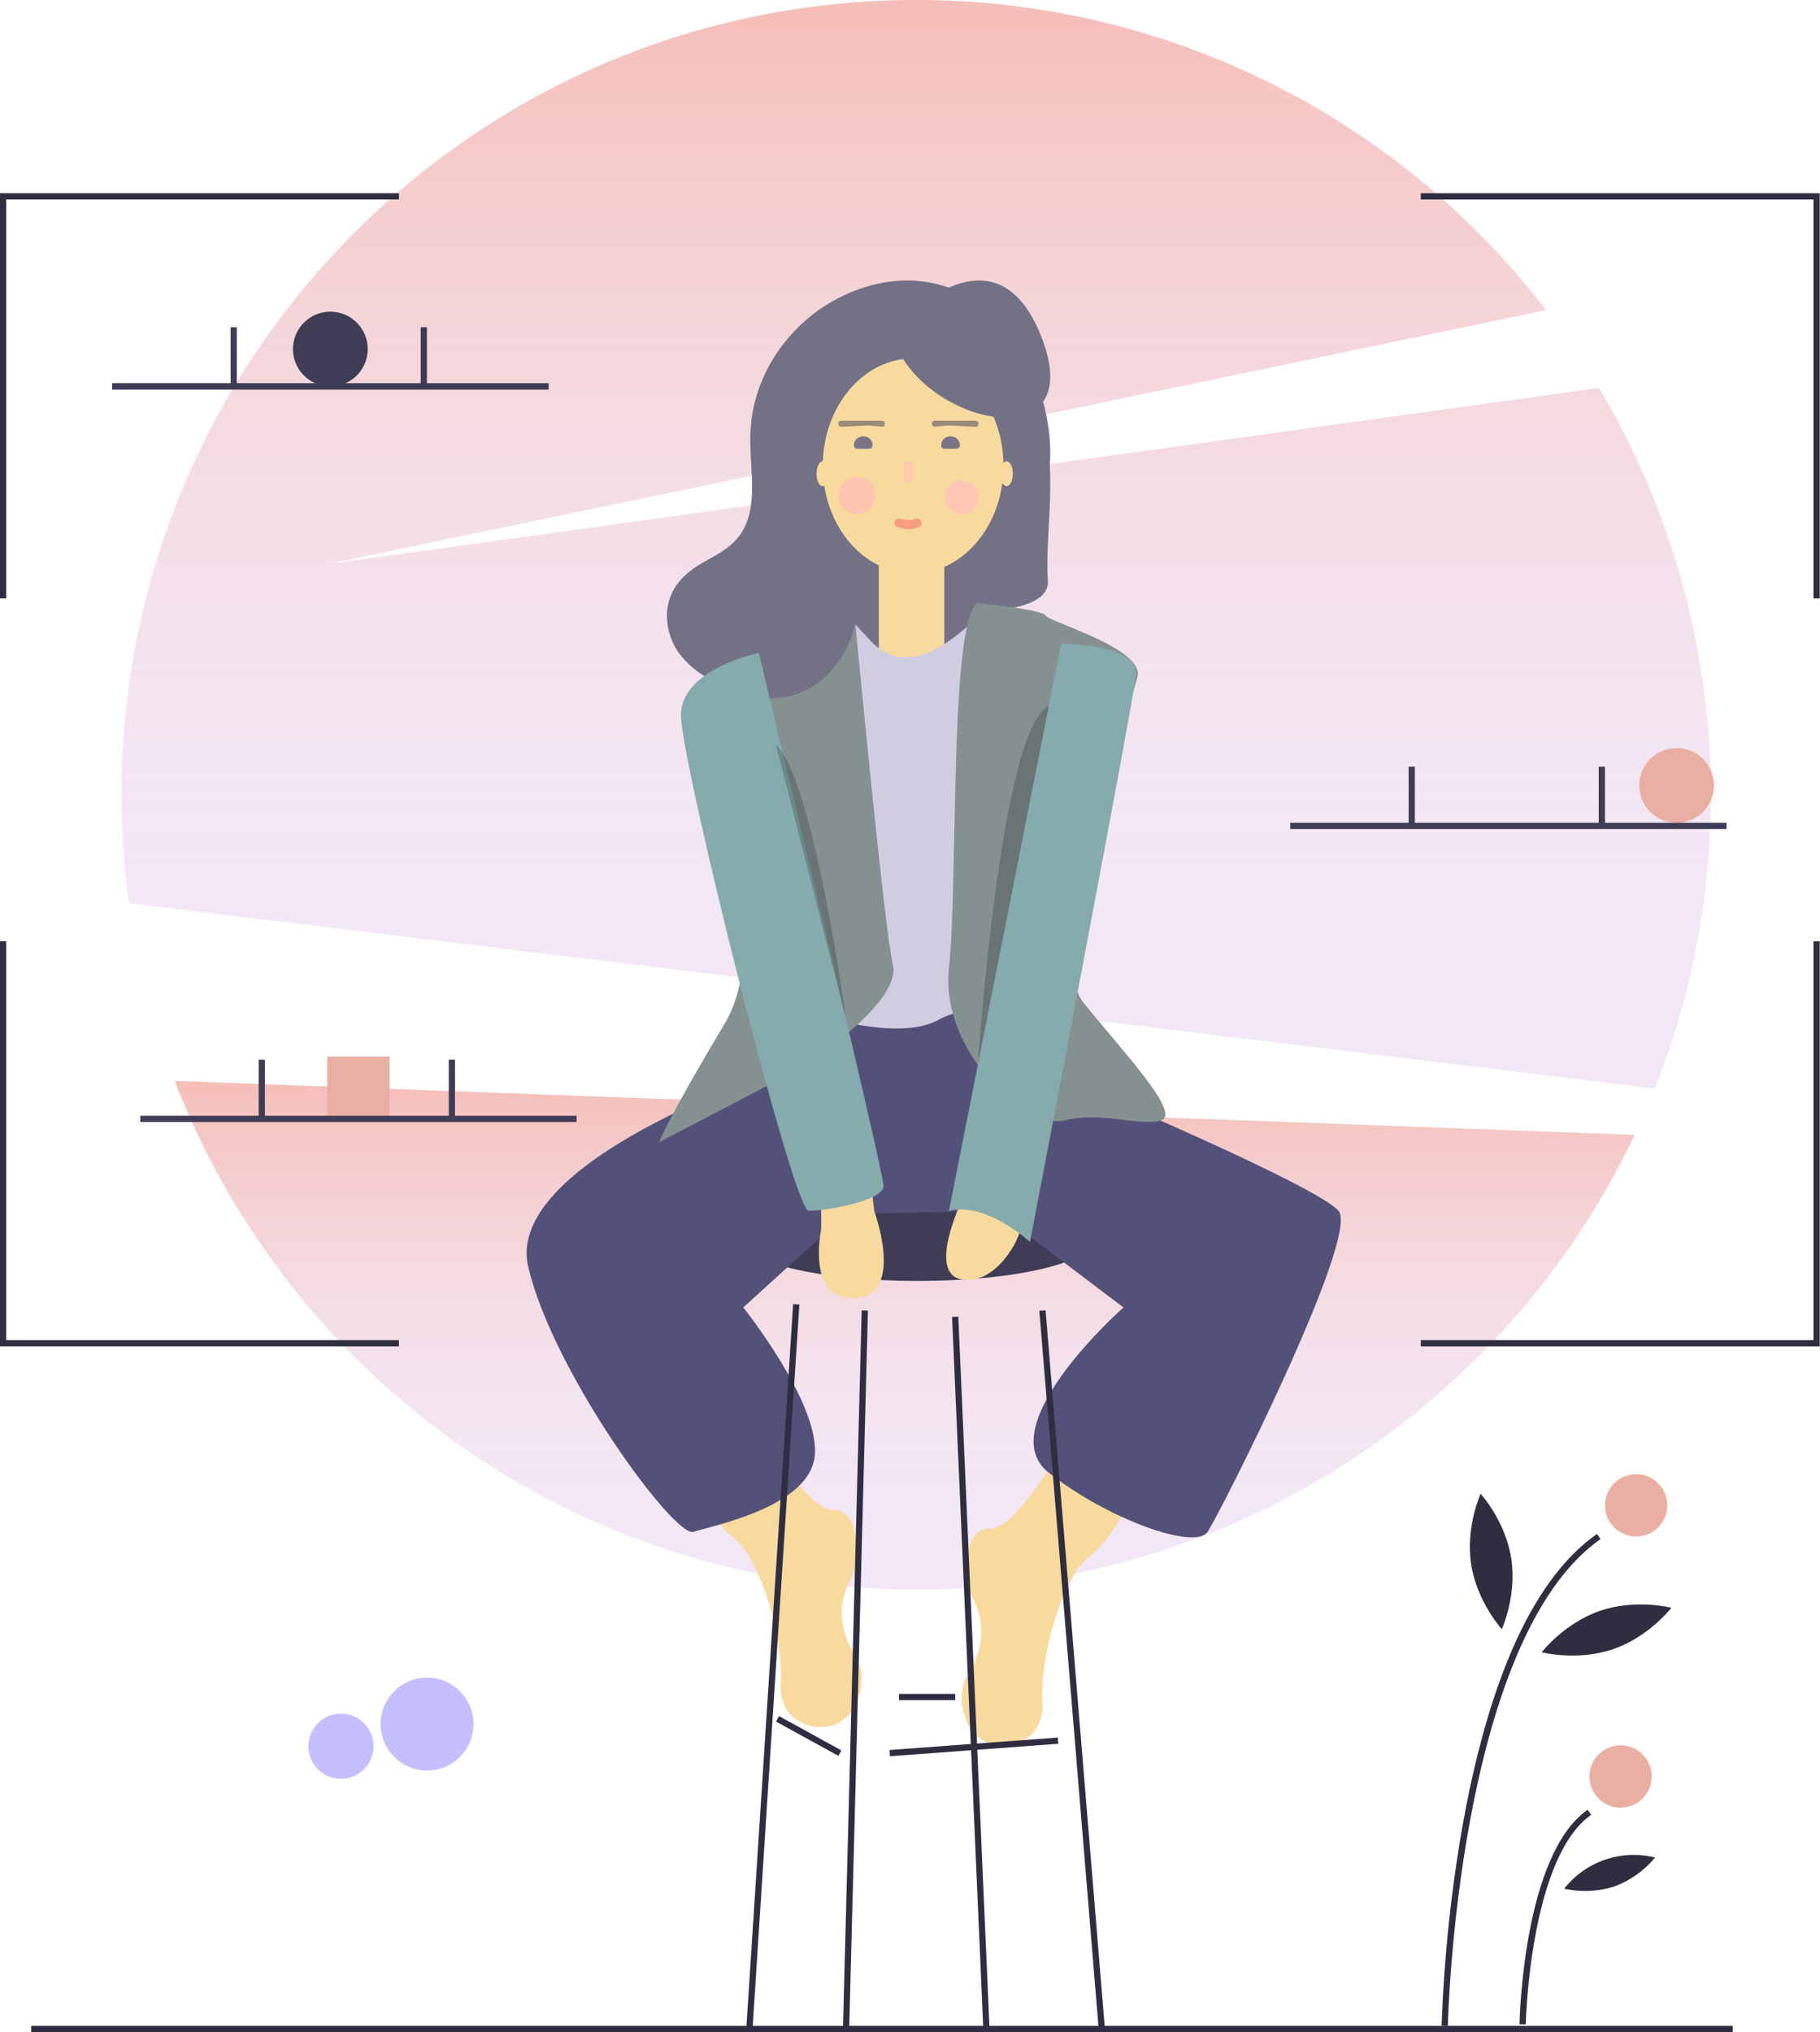 <svg width="584" height="652" viewBox="0 0 584 652" fill="none" xmlns="http://www.w3.org/2000/svg">
<g id="undraw_modern_professional_yt9h 1" clip-path="url(#clip0)">
<path id="ball2" opacity="0.4" d="M137.032 568.084C145.272 568.084 151.952 561.404 151.952 553.164C151.952 544.924 145.272 538.244 137.032 538.244C128.792 538.244 122.112 544.924 122.112 553.164C122.112 561.404 128.792 568.084 137.032 568.084Z" fill="#6C63FF"/>
<path id="ball1" opacity="0.4" d="M109.419 570.756C115.199 570.756 119.885 566.07 119.885 560.29C119.885 554.509 115.199 549.824 109.419 549.824C103.638 549.824 98.952 554.509 98.952 560.29C98.952 566.07 103.638 570.756 109.419 570.756Z" fill="#6C63FF"/>
<g id="bg1">
<g id="Vector">
<path d="M531.002 349.261C545.416 312.924 551.297 273.763 548.194 234.795C545.09 195.827 533.084 158.091 513.1 124.494L105 181L496.09 99.494C472.296 68.517 441.693 43.431 406.649 26.178C371.605 8.925 333.061 -0.032 294 2.18525e-06C153.167 2.18525e-06 39 114.167 39 255C39.003 266.639 39.796 278.265 41.373 289.797L531.002 349.261Z" fill="#C89BDE" fill-opacity="0.24"/>
<path d="M531.002 349.261C545.416 312.924 551.297 273.763 548.194 234.795C545.09 195.827 533.084 158.091 513.1 124.494L105 181L496.09 99.494C472.296 68.517 441.693 43.431 406.649 26.178C371.605 8.925 333.061 -0.032 294 2.18525e-06C153.167 2.18525e-06 39 114.167 39 255C39.003 266.639 39.796 278.265 41.373 289.797L531.002 349.261Z" fill="url(#paint0_linear)"/>
</g>
<g id="Vector_2">
<path d="M56.044 346.81C92.903 442.274 185.536 510 294 510C395.778 510 483.617 450.366 524.514 364.139L56.044 346.81Z" fill="#C89BDE" fill-opacity="0.24"/>
<path d="M56.044 346.81C92.903 442.274 185.536 510 294 510C395.778 510 483.617 450.366 524.514 364.139L56.044 346.81Z" fill="url(#paint1_linear)"/>
</g>
</g>
<g id="other">
<path id="Vector_3" d="M106 124C112.627 124 118 118.627 118 112C118 105.373 112.627 100 106 100C99.373 100 94 105.373 94 112C94 118.627 99.373 124 106 124Z" fill="#3F3D56"/>
<path id="Vector_4" d="M538 264C544.627 264 550 258.627 550 252C550 245.373 544.627 240 538 240C531.373 240 526 245.373 526 252C526 258.627 531.373 264 538 264Z" fill="#EAAFA3"/>
<path id="Vector_5" d="M125 339H105V359H125V339Z" fill="#EAAFA3"/>
<path id="Vector_6" d="M268 197.821C268 197.821 300.897 172.551 316.348 199.245C331.8 225.938 274.978 217.151 268 197.821Z" fill="#737186"/>
<path id="Vector_7" d="M330.19 122.476C318.372 101.078 294.992 100.081 294.992 100.081C294.992 100.081 272.209 96.959 257.594 129.548C243.972 159.924 225.172 189.253 254.568 196.364L259.877 178.654L263.166 197.682C267.351 198.005 271.55 198.082 275.743 197.913C307.224 196.824 337.204 198.231 336.239 186.126C334.956 170.033 341.56 143.065 330.19 122.476Z" fill="#737186"/>
<path id="Vector_8" d="M294.5 411C325.428 411 350.5 405.18 350.5 398C350.5 390.82 325.428 385 294.5 385C263.572 385 238.5 390.82 238.5 398C238.5 405.18 263.572 411 294.5 411Z" fill="#3F3D56"/>
<path id="Vector_9" d="M340.5 464.5C340.5 464.5 326.5 490.5 317.5 490.5C308.5 490.5 309.5 507.5 311.5 511.5C313.5 515.5 318.5 524.5 310.5 537.5C307.706 542.041 308.205 547.192 310.039 551.973C315.177 565.368 335.163 561.309 334.525 546.977C334.518 546.819 334.51 546.66 334.5 546.5C333.5 530.5 341.5 505.5 349.5 499.5C357.5 493.5 364.5 477.5 364.5 477.5L340.5 464.5Z" fill="#F9DA9E"/>
<path id="Vector_10" d="M244.5 458.5C244.5 458.5 258.5 484.5 267.5 484.5C276.5 484.5 275.5 501.5 273.5 505.5C271.5 509.5 266.5 518.5 274.5 531.5C277.294 536.041 276.795 541.192 274.961 545.973C269.823 559.368 249.837 555.309 250.474 540.977C250.482 540.819 250.49 540.66 250.5 540.5C251.5 524.5 243.5 499.5 235.5 493.5C227.5 487.5 220.5 471.5 220.5 471.5L244.5 458.5Z" fill="#F9DA9E"/>
<path id="Vector_11" d="M255.5 330.5L249.5 343.5C249.5 343.5 161.5 372.5 169.5 406.5C177.5 440.5 216.5 493.5 222.5 491.5C228.5 489.5 260.5 483.5 261.5 466.5C262.5 449.5 238.5 419.5 238.5 419.5L271.5 389.5L319.52 388.5L360.5 419.5C360.5 419.5 317.5 457.5 336.5 472.5C355.5 487.5 383.5 497.5 387.5 491.5C391.5 485.5 436.5 396.5 429.5 388.5C422.5 380.5 351.5 350.5 351.5 350.5L332.5 323.5L258.5 319.5L255.5 330.5Z" fill="#535179"/>
<path id="Vector_12" d="M303 179H282V216H303V179Z" fill="#F9DA9E"/>
<path id="Vector_13" d="M266 191C266 191 277 203.205 279 205.239C281 207.273 290 218.461 309 202.188C328 185.915 330 205.239 330 205.239V327.289C330 327.289 314 320.169 301 327.289C288 334.408 261 325.255 261 325.255L256 199.137L266 191Z" fill="#D0CDE1"/>
<path id="Vector_14" d="M273.845 193.5C273.845 193.5 264.5 189.5 256.5 193.5C248.5 197.5 220.5 217.5 222.5 226.5C224.5 235.5 250.5 298.5 232.5 328.5C214.5 358.5 211.5 366.5 211.5 366.5L255.5 343.5C255.5 343.5 289.5 322.5 286.5 309.5C283.5 296.5 273.845 193.5 273.845 193.5Z" fill="#859191"/>
<path id="Vector_15" d="M313.512 193.5C313.512 193.5 334.5 195.5 335.5 197.5C336.5 199.5 367 208 365 217C363 226 335.5 306.5 347.5 321.5C359.5 336.5 379.5 357.5 372.5 359.5C365.5 361.5 353.5 356.5 341.5 359.5C329.5 362.5 301.5 337.5 304.5 310.5C307.5 283.5 304.524 200.5 313.512 193.5Z" fill="#859191"/>
<path id="Vector_16" d="M263.5 384.5V394.5C263.5 394.5 258.5 417.5 274.5 416.5C290.5 415.5 280.5 388.5 280.5 388.5L279.5 379.5L263.5 384.5Z" fill="#F9DA9E"/>
<path id="Vector_17" d="M339.427 557.506L285.426 561.5L285.573 563.494L339.574 559.501L339.427 557.506Z" fill="#2F2E41"/>
<path id="Vector_18" d="M249.982 550.624L249.018 552.376L269.018 563.376L269.982 561.624L249.982 550.624Z" fill="#2F2E41"/>
<path id="Vector_19" d="M306.5 543.5H288.5V545.5H306.5V543.5Z" fill="#2F2E41"/>
<path id="Vector_20" d="M293.776 138.464C298.73 149.475 306.092 157.963 314.771 162.671C320.917 165.977 328.716 166.799 333.33 160.231C336.672 155.474 337.338 148.152 336.864 141.519C335.383 120.816 324.246 102.788 310.427 95.03C296.608 87.273 280.655 88.969 266.864 96.823C253.852 104.232 241.495 119.413 240.795 139.019C240.436 149.067 243.04 160.13 239.18 168.622C236.272 175.018 230.656 177.617 225.626 180.449C220.595 183.282 215.197 187.751 214.164 195.189C213.462 200.245 215.083 205.523 217.628 209.249C220.302 212.817 223.468 215.59 226.932 217.399C235.135 222.279 244.165 225.321 252.978 223.434C261.792 221.548 270.314 214.05 273.763 202.563C276.419 193.718 275.875 183.736 275.568 174.153C275.261 164.57 275.355 154.364 279.017 146.25C282.679 138.137 291.182 133.594 296.655 139.386" fill="#737186"/>
<path id="Vector_21" d="M241.498 650.568L239.502 650.432L254.502 418.432L256.498 418.568L241.498 650.568Z" fill="#2F2E41"/>
<path id="Vector_22" d="M315.501 650.549L305.501 422.549L307.499 422.451L317.499 650.451L315.501 650.549Z" fill="#2F2E41"/>
<path id="Vector_23" d="M335.497 420.418L333.503 420.582L352.503 650.582L354.497 650.418L335.497 420.418Z" fill="#2F2E41"/>
<path id="Vector_24" d="M308.5 385.5C308.5 385.5 297.5 408.5 308.5 410.5C319.5 412.5 327.5 397.5 327.5 393.5C327.5 389.5 308.5 385.5 308.5 385.5Z" fill="#F9DA9E"/>
<path id="Vector_25" d="M272.5 650.524L270.5 650.476L276.5 420.476L278.5 420.524L272.5 650.524Z" fill="#2F2E41"/>
<path id="Vector_26" d="M340.5 206.5C340.5 206.5 365.5 206.5 364.5 216.5C363.5 226.5 330.5 398.5 330.5 398.5C330.5 398.5 316.5 385.5 304.5 388.5L340.5 206.5Z" fill="#85ABAC"/>
<path id="Vector_27" d="M243.5 209.5C243.5 209.5 218.5 214.5 218.5 229.5C218.5 244.5 254.5 388.5 259.5 388.5C264.5 388.5 283.5 385.5 283.5 380.5C283.5 375.5 243.5 209.5 243.5 209.5Z" fill="#85ABAC"/>
<path id="Vector_28" opacity="0.2" d="M249 239L271.5 326.991C271.5 326.991 261 250 249 239Z" fill="black"/>
<path id="Vector_29" opacity="0.2" d="M336.517 226.636L313.761 341.68C313.761 341.68 321.034 233.272 336.517 226.636Z" fill="black"/>
<path id="Vector_30" d="M293 184C309.016 184 322 168.554 322 149.5C322 130.446 309.016 115 293 115C276.984 115 264 130.446 264 149.5C264 168.554 276.984 184 293 184Z" fill="#F9DA9E"/>
<path id="Vector_31" d="M556 650H10V652H556V650Z" fill="#2F2E41"/>
<path id="Vector_32" d="M464.583 650.02L462.583 649.98C463.357 627.743 465.729 605.59 469.683 583.693C478.331 536.812 492.712 506.023 512.426 492.182L513.574 493.818C467.522 526.152 464.606 648.784 464.583 650.02Z" fill="#2F2E41"/>
<path id="Vector_33" d="M489.583 649.541L487.583 649.502C487.626 647.287 488.876 595.088 509.426 580.66L510.574 582.297C490.854 596.143 489.593 649.009 489.583 649.541Z" fill="#2F2E41"/>
<path id="Vector_34" d="M525 493C530.523 493 535 488.523 535 483C535 477.477 530.523 473 525 473C519.477 473 515 477.477 515 483C515 488.523 519.477 493 525 493Z" fill="#EAAFA3"/>
<path id="Vector_35" d="M520 580C525.523 580 530 575.523 530 570C530 564.477 525.523 560 520 560C514.477 560 510 564.477 510 570C510 575.523 514.477 580 520 580Z" fill="#EAAFA3"/>
<path id="Vector_36" d="M484.922 499.995C486.801 511.999 481.903 522.735 481.903 522.735C481.903 522.735 473.958 514.009 472.078 502.005C470.199 490.001 475.097 479.265 475.097 479.265C475.097 479.265 483.042 487.991 484.922 499.995Z" fill="#2F2E41"/>
<path id="Vector_37" d="M517.609 529.148C506.116 533.091 494.69 530.138 494.69 530.138C494.69 530.138 501.898 520.794 513.391 516.852C524.884 512.909 536.31 515.862 536.31 515.862C536.31 515.862 529.102 525.206 517.609 529.148Z" fill="#2F2E41"/>
<path id="Vector_38" d="M517.978 605.31C512.777 606.943 507.237 607.183 501.914 606.003C505.294 601.7 509.846 598.466 515.022 596.691C520.198 594.915 525.776 594.674 531.086 595.997C527.608 600.195 523.088 603.407 517.978 605.31Z" fill="#2F2E41"/>
<path id="Vector_39" d="M2 192H0V62H128V64H2V192Z" fill="#2F2E41"/>
<path id="Vector_40" d="M583.904 192H581.904V64H455.904V62H583.904V192Z" fill="#2F2E41"/>
<path id="Vector_41" d="M2 302H0V432H128V430H2V302Z" fill="#2F2E41"/>
<path id="Vector_42" d="M583.904 302H581.904V430H455.904V432H583.904V302Z" fill="#2F2E41"/>
<path id="Vector_43" d="M176 123H36V125H176V123Z" fill="#3F3D56"/>
<path id="Vector_44" d="M76 105H74V123.5H76V105Z" fill="#3F3D56"/>
<path id="Vector_45" d="M137 105H135V123.5H137V105Z" fill="#3F3D56"/>
<path id="Vector_46" d="M554 264H414V266H554V264Z" fill="#3F3D56"/>
<path id="Vector_47" d="M176 123H36V125H176V123Z" fill="#3F3D56"/>
<path id="Vector_48" d="M454 246H452V264.5H454V246Z" fill="#3F3D56"/>
<path id="Vector_49" d="M515 246H513V264.5H515V246Z" fill="#3F3D56"/>
<path id="Vector_50" d="M185 358H45V360H185V358Z" fill="#3F3D56"/>
<path id="Vector_51" d="M85 340H83V358.5H85V340Z" fill="#3F3D56"/>
<path id="Vector_52" d="M146 340H144V358.5H146V340Z" fill="#3F3D56"/>
</g>
<g id="face">
<path id="Vector_53" d="M323 156C324.105 156 325 154.209 325 152C325 149.791 324.105 148 323 148C321.895 148 321 149.791 321 152C321 154.209 321.895 156 323 156Z" fill="#F9DA9E"/>
<path id="Vector_54" d="M264 156C265.105 156 266 154.209 266 152C266 149.791 265.105 148 264 148C262.895 148 262 149.791 262 152C262 154.209 262.895 156 264 156Z" fill="#F9DA9E"/>
<path id="Vector_55" d="M308.5 165C311.538 165 314 162.538 314 159.5C314 156.462 311.538 154 308.5 154C305.462 154 303 156.462 303 159.5C303 162.538 305.462 165 308.5 165Z" fill="#FFC6B4"/>
<path id="Vector_56" d="M305 143.967C306.657 143.967 308 144.311 308 142.777C308 141.243 306.657 140 305 140C303.343 140 302 141.243 302 142.777C302 144.311 303.343 143.967 305 143.967Z" fill="#777686"/>
<path id="Vector_57" d="M286 106.418C286 106.418 318.897 68.077 334.348 108.578C349.8 149.078 292.978 135.747 286 106.418Z" fill="#737186"/>
<path id="Vector_58" d="M275 165C278.314 165 281 162.314 281 159C281 155.686 278.314 153 275 153C271.686 153 269 155.686 269 159C269 162.314 271.686 165 275 165Z" fill="#FFC5B3" fill-opacity="0.9"/>
<path id="Vector_59" opacity="0.5" d="M283.046 135H269.974C269.436 135 269 135.436 269 135.974C269 136.532 269.468 136.976 270.025 136.947L278.248 136.518C278.471 136.506 278.695 136.51 278.918 136.531L282.958 136.904C283.517 136.955 284 136.515 284 135.954C284 135.427 283.573 135 283.046 135Z" fill="#3F3D56"/>
<path id="Vector_60" opacity="0.5" d="M313.026 135H299.952C299.426 135 299 135.426 299 135.952C299 136.514 299.484 136.954 300.043 136.901L303.922 136.531C304.14 136.51 304.36 136.506 304.579 136.517L312.976 136.947C313.533 136.976 314 136.532 314 135.974C314 135.436 313.564 135 313.026 135Z" fill="#3F3D56"/>
<path id="Vector_61" opacity="0.5" d="M292.988 153.528L292.955 149.464C292.949 148.651 292.284 147.998 291.472 148.004C290.659 148.011 290.005 148.675 290.012 149.488L290.045 153.552C290.051 154.365 290.715 155.018 291.528 155.012C292.341 155.005 292.995 154.341 292.988 153.528Z" fill="#FFB8B8"/>
<path id="Vector_62" d="M277 143.967C278.657 143.967 280 144.311 280 142.777C280 141.243 278.657 140 277 140C275.343 140 274 141.243 274 142.777C274 144.311 275.343 143.967 277 143.967Z" fill="#777686"/>
</g>
<path id="mouth" opacity="0.5" d="M290.858 166.856L288.764 166.39C287.864 166.19 287.009 166.873 287.006 167.796C287.004 168.468 287.466 169.052 288.12 169.206L290.512 169.767C291.163 169.92 291.842 169.917 292.492 169.758L294.623 169.236C295.266 169.078 295.718 168.502 295.72 167.84C295.723 166.912 294.86 166.224 293.955 166.433L292.147 166.851C291.723 166.949 291.282 166.951 290.858 166.856Z" fill="#F96262"/>
</g>
<defs>
<linearGradient id="paint0_linear" x1="294" y1="-8.39233e-05" x2="294" y2="349.261" gradientUnits="userSpaceOnUse">
<stop stop-color="#F98B69" stop-opacity="0.44"/>
<stop offset="1" stop-color="white" stop-opacity="0"/>
</linearGradient>
<linearGradient id="paint1_linear" x1="290.279" y1="346.81" x2="290.279" y2="510" gradientUnits="userSpaceOnUse">
<stop stop-color="#F98B69" stop-opacity="0.44"/>
<stop offset="1" stop-color="white" stop-opacity="0"/>
</linearGradient>
<clipPath id="clip0">
<rect width="583.904" height="652" fill="white"/>
</clipPath>
</defs>
</svg>
